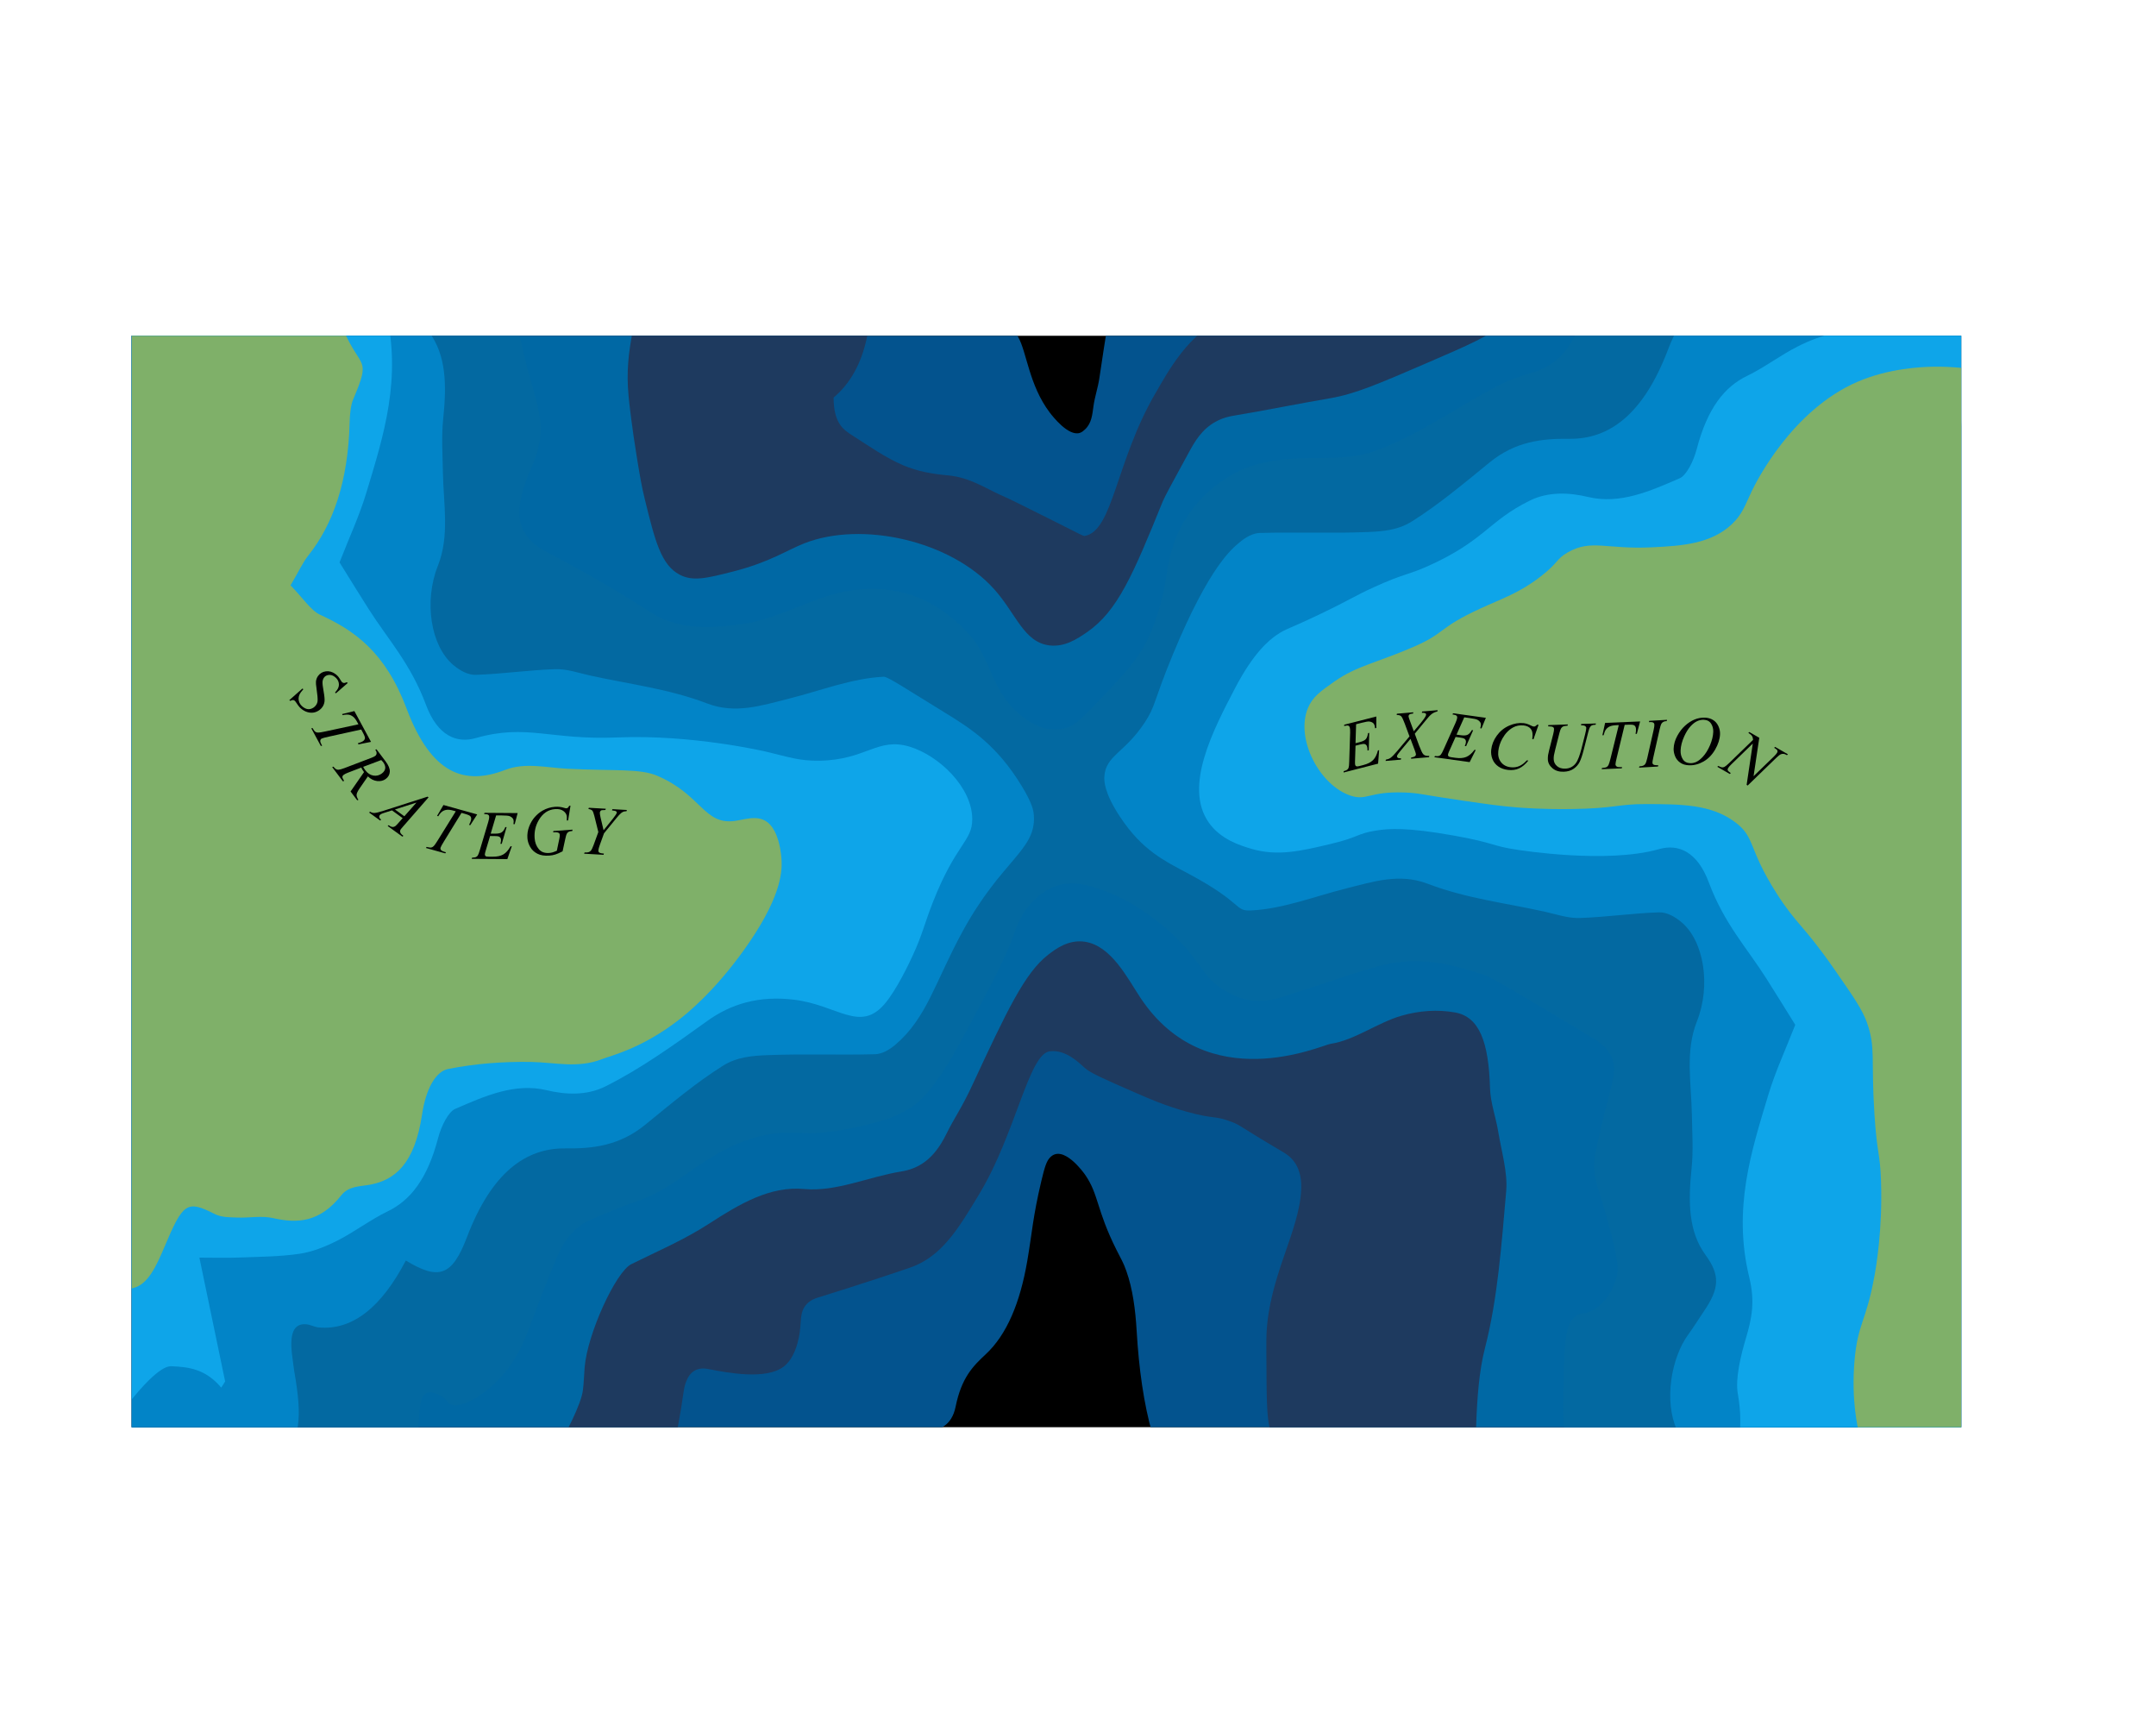 <?xml version="1.0" encoding="UTF-8"?>
<svg id="Layer_1" xmlns="http://www.w3.org/2000/svg" xmlns:xlink="http://www.w3.org/1999/xlink" viewBox="0 0 2477.19 1983.16">
  <defs>
    <style>
      .cls-1 {
        fill: 0f172a;
      }

      .cls-2 {
        fill: #03538e;
      }

      .cls-3 {
        fill: #0068a4;
      }

      .cls-4 {
        fill: #0ea5e9;
      }

      .cls-5 {
        fill: #1e3a5f;
      }

      .cls-6 {
        fill: #7FB069;
      }

      .cls-7 {
        fill: #0284c7;
      }

      .cls-8 {
        clip-path: url(#clippath);
      }

      .cls-9 {
        fill: #0369a1;
      }
    </style>
    <clipPath id="clippath">
      <rect class="cls-1" x="151.4" y="385.73" width="2101.96" height="1253.78"/>
    </clipPath>
  </defs>
  <g class="cls-8">
    <rect id="_x38_" x="15.22" y="76.17" width="2364.89" height="1859.09"/>
    <g id="_x37_">
      <path class="cls-2" d="M1393.69,1823.29c-.16-7.64,10.91-35.79-2.55-65.82-6.92-15.44-16.84-24.17-22.48-29.2-40.35-35.95-57.62-113.48-62.65-199.21-1.46-24.85-4.52-48.16-11.81-68.89-3.5-9.95-5.97-13.59-11.23-24.07-23.46-46.71-20.35-63.79-36.28-86.73-1.25-1.79-25.58-36.04-40.56-19.35-3.6,4.01-5.7,9.9-9.72,26.91-9.82,41.6-10.54,59.19-16.1,91.57-8.28,48.25-23.57,84.69-47.65,107.14-14.46,13.48-27.85,26.57-34.7,60.35-4.48,22.09-19.34,27.49-32.88,27.84-18.35.48-20.44,7.3-17.95,41.64,3.31,45.78-13.64,80.59-28.57,96.44-52.27,55.49-25.33,88.45-46.27,122.06-8.68,13.93-16.92,24.58-22.39,31.27-316.63-.56-633.26-1.12-949.89-1.69C16.92,1306.83,33.83,680.08,50.75,53.33L1059.12,0c-4.49,16.66-8.29,41.75,2.55,65.82,6.97,15.47,17.06,24.03,22.48,29.2,60.2,57.4,62.58,191.11,62.65,199.21,0,0,.32,36.85,11.81,68.89,1.36,3.79,2.91,7.45,2.91,7.45,3.84,9.08,7.58,15.33,8.33,16.61,9.83,16.93,12.46,55.32,36.28,86.73,3.47,4.58,21.37,27.44,34.42,23.43,2.64-.81,4.5-2.55,6.14-4.08,7.65-7.14,8.35-17.09,9.72-26.91,1.48-10.64,5.08-20.91,6.67-31.53,3.67-24.54,7.22-48.28,9.43-60.04,4.55-24.26,14.45-77.04,47.65-107.14,5.94-5.38,13.93-11.23,20.6-23.17,4.12-7.38,4.16-10.7,14.1-37.18,5.31-14.14,6.98-17.69,11.23-20.7,3.44-2.43,9.56-4.04,21.65-7.15,11.27-2.9,12.11-2.59,13.99-3.92,10.31-7.33,5.15-30.98,3.96-37.71-3.46-19.54-.62-49.88,28.57-96.44,270.46,3.14,540.92,6.29,811.37,9.43,11,623.36,21.99,1246.73,32.99,1870.09-645.22-29.24-884.2-63.06-884.93-97.6Z"/>
    </g>
    <g id="_x36_-2" data-name="_x36_">
      <path class="cls-5" d="M929.99,11.47c-.71,1.99-1.73,4.89-2.89,8.4-4.36,13.18-8.12,25.74-8.54,29.99-2.11,21.76,2.38,45.97,15.37,44.62,34.3-3.56,47.03,39.8,60.03,88.56,7.66,28.72,13.35,54.15,3.82,84.77-1.75,5.63-1.02,15.35-.13,22.59,9.26,75.99-1.53,134.09-39.88,166.34.14,29.7,11.29,36.91,21.92,43.71,19.08,12.2,38.1,25.47,57.66,33.9,16.82,7.24,34.31,10.17,51.58,11.71,25.26,2.24,44.29,15.31,59.86,22.17,12.01,5.29,27.12,12.85,57.34,27.99,38.6,19.33,38.34,19.76,40.56,19.34,32.15-5.96,35.53-85.94,80.61-163.33,13.54-23.24,40.03-73.37,80.28-85.33,35.18-10.45,70.21-22.67,105.31-34.18,13.41-4.4,23.8-13.19,22.04-45.88-1.25-23.25,8.49-32.63,17.71-33.67,28.42-3.18,57.13-7.63,85.32-2.78,15.55,2.68,24.62-1.46,29.8-28.55,8.26-43.24,16.95-86.41,23.95-129.87,1.75-10.88,4.8-28.27,9.74-49.79,157.71,4.56,315.42,9.12,473.13,13.67,16.07,596.3,32.14,1192.6,48.21,1788.9-233.32-10.98-466.65-21.96-699.97-32.94,4.9-8.05,11.41-21.51,11.43-38.4.02-18.73-7.94-32.51-15.37-44.62-41.15-67.08-52.62-61.21-60.03-88.56-3.52-12.98-3.62-36.91-3.82-84.77-.05-11.8-.07-17.71.13-22.59,2.8-66.36,37.88-118.56,39.88-166.34.35-8.44-.13-21.37-8.28-32.24-4.61-6.15-9.88-9.25-13.64-11.48-51.35-30.34-47.56-30-57.66-33.9-20.7-7.99-19.46-2.8-51.58-11.71-24.95-6.92-43.25-14.91-59.86-22.17-33.89-14.81-50.84-22.21-57.34-27.99-7.12-6.33-21.77-21.24-39.83-19.43,0,0-.39.04-.72.08-24.14,3.06-38.99,94-80.61,163.33-24.66,41.07-43.67,72.74-80.28,85.33-45.94,15.79-105.31,34.18-105.31,34.18-2.87.89-8.41,2.6-13.06,7.55-9.19,9.77-5.44,22.08-8.99,38.34-1.41,6.46-5.33,24.41-17.71,33.67-20.45,15.28-64.01,6.89-85.32,2.78-3.17-.61-9.95-2-16.27,1.38-10.66,5.7-12.69,21.03-13.53,27.16-5.98,43.61-16.93,86.41-23.95,129.87-3.94,24.39-5.91,36.58-9.74,49.79-10.69,36.95-27.22,64.94-39.99,83.29-237.12-5.7-474.24-11.39-711.37-17.09C26.22,1262.84,52.44,678.39,78.66,93.93,362.44,66.44,646.21,38.95,929.99,11.47Z"/>
    </g>
    <g id="_x35_-2" data-name="_x35_">
      <path class="cls-3" d="M1705.59,1819.47c-3.3-20.47-6.72-46.46-8.81-76.72-3.42-49.48-1.33-88.19-.66-106.67,1.07-29.6,3.33-61.36,10.05-87.41,14.8-57.37,19.04-119.34,24.42-180.45,1.87-21.24-5.48-45.79-9.21-68.46-2.78-16.89-8.91-32.94-9.39-49.8-1.51-53.15-12.31-81.96-40.22-86.91-20.29-3.6-41.29-2.05-61.47,3.76-27.43,7.9-54.12,28.27-81.57,32.31-10.18,1.5-141.86,62.25-218.36-52.85-14.79-22.25-33.34-59.74-63.69-64.43-18.92-2.93-33.77,8.24-42.54,15.05-26.68,20.72-47.19,64.09-87.13,149.97-12.52,26.93-20.02,36.23-30.03,56.5-14.13,28.6-31.63,39.18-51.68,42.42-37.16,6-74.4,23.48-111.21,20.1-39.22-3.61-73.76,16.75-109.45,39.85-29.17,18.88-59.43,31.64-89.29,46.47-17.87,8.87-50.58,80.36-53.61,118.61-.71,8.9-.9,18.05-2.07,26.71-4.16,30.76-64.65,130.41-81.38,133.66-3.84.75-7.28,2.06-10.31,4.24-23.7,17.07-9.94,63.38-15.29,79.96-10.78,33.42-131.63,36.86-458.65-21.37,9.3-526.1,18.61-1052.19,27.91-1578.29,208.25-9.5,416.5-19.01,624.75-28.51-3.09,38.06-7.2,68.35-10.05,87.41-14.35,95.76-29.69,124.05-24.42,180.45,1.04,11.13,4.25,37.98,9.21,68.46,3.68,22.59,5.61,34.45,9.39,49.8,11.73,47.7,18.6,75.64,40.22,86.91,15.08,7.86,30.75,4.09,61.47-3.76,41.99-10.74,61.26-24.31,81.57-32.31,65.84-25.95,168.11-3.43,218.36,52.85,25.14,28.16,34.03,61.13,63.69,64.43,17.34,1.93,31.42-7.43,42.54-15.05,35.56-24.36,53.24-66.56,87.13-149.97,2.51-6.17,11.68-22.94,30.03-56.5,6.81-12.45,14.72-26.51,30.68-35.36,9.17-5.09,17.39-6.45,21.01-7.06,37.15-6.21,74.08-13.74,111.21-20.1,28.17-4.82,55.26-16.5,109.45-39.85,50.11-21.6,75.17-32.4,89.29-46.47,43.41-43.27,51.89-105.86,53.61-118.61,1.86-13.72.91-16.17,2.07-26.71,3.61-32.86,20.46-79.01,81.38-133.66,104.2.61,208.4,1.22,312.6,1.82,10.15,571.77,20.3,1143.54,30.45,1715.31-167.33,3.41-334.65,6.82-501.98,10.23Z"/>
    </g>
    <g id="_x34_-2" data-name="_x34_">
      <path class="cls-9" d="M655.86,183.45c.78,25.39.64,47.35.22,64.92-.96,39.79-3.69,56.52-15.12,63.98-4.09,2.67-9.05,4.06-14.92,4.17-15.83.29-25.21,19.67-30.71,39.99-3.23,11.94,3.32,35.35,7.08,52.26,5.82,26.14,15.25,50.07,18.75,77.05,1.83,14.09-3.68,36.11-9.38,48.65-23.76,52.29-19.99,80.58,16.3,99.61,40.27,21.12,80.11,43.86,119.76,69.44,32.74,21.12,71.18,18.32,106.59,13.15,42.03-6.14,83.26-33.03,125.28-38.67,49.15-6.6,95.11,7.55,134.99,52,22.45,25.01,25.18,62.62,53.73,87.82,9.03,7.97,32.49,27.95,60.28,16.97,8.48-3.35,18.01-13.33,37.08-33.29,30.97-32.42,46.72-49.3,59.33-82.04,7.9-20.5,12.05-40.12,14.22-52.32,1.07-8.93,3.07-21.7,7.05-35.5,3.4-11.77,15.64-49.91,57.68-79.07,26.06-18.07,47.53-21.48,65.14-24.09,36.97-5.48,74.95,2.47,111.02-10.52,47.18-17,92.85-49.31,139.31-74.08,12.98-6.92,26.37-11.42,39.71-15.35,20.65-6.07,39.43-17.66,53.72-49.74,20.14-45.23,41.19-88.95,61.4-134.07,12.9-28.8,42.15-46.12,61.65-34.13,4.78,2.94,9.12,8.88,13.96,11.08,15.86,7.23,21.57-2.04,21.81-34.15.09-12.74-.53-25.58.12-38.2,1.78-34.78,11.57-55.68,29.71-56.67,18.25-.99,31.07-10.26,42.46-41.71,6.79-18.75,16.61-29.84,27.62-35.96,0,0,10.96-6.4,27.25-6.52,28.88-.2,117.33,44.75,229.8,117.83,17.13,585.51,34.26,1171.03,51.38,1756.54-424.32,35.02-525.09,22.46-529.06,1.9-1-5.18.38-30.27-8.39-69.08-1.39-6.16-2.58-10.62-3.84-15.32-10.7-40.01-19.6-55.99-27.69-81.57-10.19-32.2-12.44-58.55-14.18-78.91-1.46-17.1-1.05-33.04-.22-64.92,1.05-40.4,3.61-57.11,15.12-63.98,5.41-3.23,6.93-.78,14.92-4.17,22.61-9.6,30.09-37.54,30.71-39.99,2.06-8.13,2.27-16.08-7.08-52.26-13.08-50.59-18.86-55.82-18.75-77.05.04-8.78,3.16-22.07,9.38-48.65,10.52-44.92,17.68-58.05,10.79-74.13-5.21-12.16-15.15-18.31-27.09-25.48-74.11-44.5-111.33-66.8-119.76-69.44-32.92-10.29-65.81-20.57-106.59-13.15-21.76,3.96-46.27,13.06-125.28,38.67-6.47,2.1-20.22,6.39-37.25,3.7-5.08-.8-16.08-3.11-30.38-12.19-22.99-14.6-23-26.68-48.21-53.51-5.01-5.34-21.44-22.34-46.47-38.64-22.07-14.37-38.65-20.26-43.77-22-17.54-5.95-32.48-10.8-50.06-5.95-12.08,3.33-20.09,9.78-24.1,13.08-18.19,14.94-24.83,34.8-27.19,41.62-9.73,28.06-26.24,58.8-59.26,120.27-32.7,60.87-50.47,74.14-57.68,79.07-20.02,13.71-38.78,18.13-65.14,24.09-63.49,14.34-69.24-.12-111.02,10.52-61.4,15.64-90.52,57.44-139.3,74.08-15.41,5.26-23.51,8.62-39.71,15.35-18.51,7.69-22.52,10.12-25.23,11.96-17,11.59-24.5,28.47-28.49,37.78-31.9,74.34-34.64,103.01-61.4,134.07-23.75,27.56-52.4,40.73-61.65,34.13-3.06-2.18-5.86-7.86-13.96-11.08-2.98-1.19-8.37-3.33-12.74-1.45-5.84,2.51-8.06,11.43-9.07,35.6-1.11,26.71,1.18,26-.12,38.2-.77,7.28-5.68,46.07-29.7,56.67-7.43,3.28-8.75.36-16.26,4.09-11.62,5.78-13.64,15.35-26.21,37.62-11.84,20.99-17.96,31.57-27.62,35.96-5.38,2.45-12.67,3.8-27.25,6.52-14.25,2.65-14.32,1.58-18.92,3.48-7.66,3.16-11.17,7.65-24.99,23.38-10.82,12.31-16.22,18.47-17.25,19.28-14.55,11.45-24.59,7.68-40.08,16.66-11.71,6.79-17.76,15.77-24.91,26.39-25.23,37.46-14.69,64.39-30.79,75.72,0,0-20.92,14.72-70.06-17-80.71-52.1-42.51-994.41,1.9-1762.25,175.69-5.68,351.39-11.37,527.08-17.05Z"/>
    </g>
    <g id="_x33_-2" data-name="_x33_">
      <path class="cls-7" d="M512.83,290.55c.25,3.35-6.03,6.6-17.92,26.65-8.27,13.94-14.29,23.89-13.84,35.69.34,9.06,4.31,18.03,12.09,28.68,19.56,26.76,20.19,60.24,16.02,100.12-2.05,19.59-.64,40.65-.29,61.01.62,36.27,7.94,72.75-5.81,107.34-16.31,41.07-8.08,92.19,17.76,113.89,7.96,6.68,17.15,11.55,25.72,11.29,30.47-.95,60.92-5.54,91.39-6.52,13.22-.42,26.5,4.26,39.72,7.21,45.04,10.03,90.59,15.25,134.92,32.21,32.27,12.34,62.48,2.34,93.55-5.46,36.41-9.14,72.77-23.57,109.28-25.25,4.65-.21,26.84,14.66,71.28,41.9,28.7,17.59,58.56,36.65,86.99,83.25,12.27,20.1,13.81,28.19,14.22,34.48,2.57,39.8-37.54,51.05-82.47,133.96-31.16,57.48-40.65,98.18-76.21,128.72-7.37,6.33-15.78,11.1-23.76,11.32-41.05,1.12-82.12-.58-123.16,1.04-17.25.68-35.32,1.94-51.47,12.06-30.45,19.07-59.99,43.85-89.53,67.93-29.43,24-59.97,27.56-91.44,27.14-45.74-.61-85.08,27.63-113.45,102.24-17.11,44.99-32.7,49.24-70.13,26.56-27.5,52.71-60.77,80.74-100.49,76.83-4.66-.46-9.26-3.17-13.91-3.58-14.73-1.29-19.76,11.04-15.9,38.09.72,5.06,1.16,10.3,2.02,15.27,9.77,56.04,6.87,77.33-15.98,106.86-16.61,21.47-33.76,41.41-54.05,66.16-11.22-7.55-25.97-19.79-41.36-26.9-7.99-3.69-17.35-.35-25.67,3.37-16.73,7.49-32.96,19.36-49.78,25.68,0,0-16.99,6.14-37.68,4.47-26.52-2.14-39.04-342.63-9.46-1479.54,317.21-5.47,407.86,3.41,408.8,15.83Z"/>
      <path class="cls-7" d="M1922.13,1823.29c2.16-14.13,4.89-35.18,6.34-60.83,1.94-34.32,27.99-54.42-1.75-119.84-14.98-32.94-6.71-82.77,13.26-109.89,6.16-8.37,11.92-17.84,17.92-26.65,17.52-25.74,18.8-41.04,1.75-64.37-19.56-26.76-20.19-60.24-16.02-100.12,2.05-19.59.64-40.65.29-61.01-.62-36.27-7.94-72.75,5.81-107.34,16.32-41.07,8.08-92.19-17.76-113.89-7.96-6.68-17.15-11.55-25.72-11.29-30.47.95-60.92,5.54-91.39,6.52-13.22.42-26.5-4.26-39.72-7.21-45.04-10.03-90.59-15.25-134.92-32.21-32.27-12.34-62.48-2.34-93.55,5.46-36.41,9.14-72.77,23.57-109.28,25.25-19.46.89-8.1-8.1-71.28-41.9-28.13-15.05-53.56-26.78-79.29-65.75-18.09-27.4-18.29-40.93-17.92-46.37,1.6-24.05,23.26-26.79,46.35-61.83,12.73-19.31,10.12-24.49,32.13-77.73,42.71-103.31,69.18-122.68,76.21-128.72,7.37-6.33,15.78-11.1,23.76-11.32,41.05-1.12,82.12.58,123.16-1.04,17.25-.68,35.32-1.94,51.47-12.06,30.45-19.07,59.99-43.85,89.53-67.93,29.43-24,59.97-27.56,91.44-27.14,45.74.61,85.08-27.63,113.45-102.24,17.11-44.99,32.7-49.24,70.13-26.56,27.5-52.71,60.77-80.74,100.49-76.83,4.66.46,9.26,3.17,13.91,3.58,14.73,1.29,19.76-11.04,15.9-38.09-.72-5.06-1.16-10.3-2.02-15.27-3.3-18.93-9.46-49.43-1.34-75.98,2.26-7.39,6.87-18.59,17.32-30.88l150.37,5.4c25.37,557.6,50.75,1115.2,76.12,1672.81-145.05,1.09-290.1,2.18-435.15,3.27Z"/>
    </g>
    <g id="_x32_-2" data-name="_x32_">
      <path class="cls-4" d="M456.12,222.37c3.59,11.02-4.76,47.35-9.36,63.75-3.06,10.9-7.29,23.42-7.39,41.43-.05,8.69,1.01,17.86,3.54,28.22,19.24,78.97-2.28,144.84-21.78,209.57-8.31,27.61-19.74,51.75-31.02,80.72,12.4,19.88,22.78,36.77,33.3,53.33,22.53,35.48,48.3,62.72,66,110.24,13.34,35.82,35.42,44.46,57.11,38.26,58.82-16.81,85.26,2.52,163.01-.75,85.67-3.6,169.86,16.15,169.86,16.15,26.21,6.15,38.64,10.97,62.26,10.57,53.8-.93,66.62-27.27,103.54-16.1,33.38,10.1,71.68,46.39,71.9,83.04.15,25.78-18.69,27.97-45.26,95.66-10.24,26.08-11.71,36.64-23.65,62.26-3.21,6.9-18.23,39.15-32.33,55.21-28.25,32.18-53.88.53-103.46-5.51-40.84-4.98-72.95,5.14-99.72,24.38-38.62,27.77-77.49,55.57-117.33,75.33-21.27,10.55-45.16,9.55-67.25,4.26-36.34-8.71-70.74,6.51-105.23,21.52-7.58,3.3-15.83,19.37-19.56,33.63-12.35,47.28-32.2,71.65-58.01,84.06-19.48,9.37-38.29,23.76-57.72,33.57-14.28,7.21-28.99,13.01-43.67,15.15-23.1,3.36-46.33,3.37-69.51,4.28-13.9.54-27.81.1-45.31.1,10.14,48.74,19.87,95.5,29.6,142.26-1.5,2.35-3.01,4.7-4.51,7.06-17.87-21.2-36.98-23.74-57.23-24.56-6.01-.24-21.36,4.34-61.58,58.75-18.68,25.27-19.85,30.59-21.87,30.52-15.1-.47-25.19-298.95-13.27-1412.54,274.9-51.48,349.11-44.63,355.89-23.81Z"/>
      <path class="cls-4" d="M1985.7,1815.65c3.99-40.08,5.63-72.85,6.39-95.33,1.92-56.72,12.45-75.21,4.6-119.39-3.1-17.44,3.67-44.71,9.36-63.75,7.02-23.51,10.46-42.5,3.85-69.65-19.24-78.97,2.28-144.84,21.78-209.57,8.31-27.61,19.74-51.75,31.02-80.72-12.4-19.88-22.78-36.77-33.3-53.33-22.53-35.48-48.3-62.72-66-110.24-13.34-35.82-35.42-44.46-57.11-38.26-59.84,17.1-158.87,1.35-163.01.75-29.95-4.38-24.86-7.72-73-16.32-53.64-9.59-74.71-8.09-89.44-5.71-22.41,3.63-18.98,7.5-51.38,15.22-34.16,8.15-61.71,14.72-92.04,5.6-12.15-3.65-35.05-10.53-48.78-30.34-28.56-41.19,5.12-105.65,30.45-154.15,21.57-41.29,39.35-55.19,47.58-60.9,10.93-7.59,13.24-6.43,51.38-24.74,33.91-16.27,37.49-19.78,60.9-30.45,33.52-15.27,38.63-13.76,61.22-23.87,65.8-29.45,69.19-51.45,117.33-75.33,21.27-10.55,45.16-9.55,67.25-4.26,36.34,8.71,70.74-6.51,105.23-21.52,7.58-3.3,15.83-19.37,19.56-33.63,12.35-47.28,32.2-71.65,58.01-84.06,19.48-9.37,38.29-23.76,57.72-33.57,14.28-7.21,28.99-13.01,43.67-15.15,23.1-3.36,46.33-3.37,69.51-4.28,13.9-.54,27.81-.1,45.31-.1-10.14-48.74-19.87-95.5-29.6-142.26,1.5-2.35,3.01-4.7,4.51-7.06,17.87,21.2,36.98,23.74,57.23,24.56,27.07,1.1,42.63-33.43,61.58-58.75,18.81-25.13,19.97-30.59,21.87-30.52,15.45.52,22.91,358.01,2.74,1634.51-118.78,5.52-237.57,11.04-356.35,16.56Z"/>
    </g>
    <g id="_x31_-2" data-name="_x31_">
      <path class="cls-6" d="M2477.18,289.95c1.53,24.14-164.69,46.43-163.66,66.61,2.38,46.67,2.17,54.32-3.81,60.9-14.49,15.95-42.16,2.78-89.44,3.81-12.49.27-49.82,1.76-85.64,17.13-75.86,32.54-117.09,115.8-121.8,125.6-7.76,16.15-10.61,26.48-22.84,38.06-24.16,22.87-57.87,24.98-91.35,26.64-53.24,2.64-70.13-9.56-97.06,5.71-14.06,7.97-10.54,11.91-32.35,28.55-24.46,18.65-42.82,24.32-68.51,36.16-48.89,22.53-39.24,27.71-76.12,43.77-42.28,18.4-65.58,21.87-91.35,39.96-15.74,11.05-25.11,17.64-30.45,30.45-14.75,35.41,13.45,89.28,49.48,100.86,18.11,5.82,21.2-5.17,60.9-3.81,17.92.62,19.23,2.41,68.51,9.52,28.4,4.09,42.6,6.14,60.9,7.61,7.12.57,30.53,2.34,62.8,1.9,50.49-.68,53.24-5.79,85.64-5.71,40.89.11,75.22.2,102.77,20.93,23.43,17.64,14.01,29.18,47.58,81.83,22.9,35.92,30.46,35.53,66.61,87.54,21.26,30.6,31.89,45.9,37.15,60.9,10.22,29.15,4.43,40.67,8.52,104.67,3.1,48.35,6.48,43.07,7.61,78.03,1.77,54.82-5.6,97.47-7.61,108.48-9.67,53.03-19.1,53.76-22.84,96.73-3.99,45.82,3.82,78.46,5.71,85.97,7.92,31.5,188.28,55.33,197.92,70.41l142.73-1429.21Z"/>
      <path class="cls-6" d="M394.11,377.97c20.37,47.57,32.85,30.86,11.62,80.98-2.8,6.61-3.8,17.43-4.02,26.45-1.71,67.62-18.85,116.84-47.75,153.1-5.81,7.29-10.57,17.65-20.12,33.93,13.91,14.19,23.37,28.92,34.04,33.82,38.67,17.74,74.7,42.22,99.29,107.74,28.75,76.6,67.52,88.18,113.34,70.42,22.91-8.88,47.53-2.48,71.35-1.32,55.69,2.71,83.56-.36,103.28,8.07,50.91,21.78,53.62,56.7,89.14,51.89,14.55-1.97,33.78-10.5,45.53,11.43,7.33,13.68,8.15,32.5,8.24,34.88.49,13.51-1.22,43.53-43.79,102.69-34.27,47.63-64.81,72.17-74.82,79.89-42.54,32.83-77.64,40.72-87.71,44.7-27.73,10.97-54.36,3.7-81.59,3.26-31.77-.51-63.71,1.79-95.29,8.1-14.22,2.84-25.48,22.65-29.92,52.3-8.58,57.34-31.61,75.21-59.53,80.56-11.34,2.17-24.62,1.26-33.39,12.36-24.59,31.11-50.39,32.37-77.91,26.13-13.72-3.11-27.78-.09-41.68-.71-8.62-.38-17.55.06-25.77-4.09-32.1-16.22-36.31-12.96-57.89,38.3-9.11,21.63-19.02,42.95-35.51,46.68-13.62,3.08-13.8,24.81-13.99,45.4-.19,20.85-2.79,38.69-8.78,52.07-1,2.23-2.28,4.87-3.97,7.59-5,8.02-12.19,12.96-13.02,12.95-9.1-.1-8.43-545.79,5.76-1233.4l274.85,13.81Z"/>
    </g>
  </g>
  <g>
    <path d="M1558.13,831.97l-.67,21.79,4.81-1.23c3.43-.88,5.78-2.04,7.05-3.48,1.27-1.44,2.1-3.72,2.48-6.83l1.4-.36-.49,19.96-1.51.39c.05-1.68-.06-3.08-.35-4.19-.28-1.08-.72-1.9-1.33-2.44-.61-.54-1.34-.87-2.19-.99-.85-.12-2.51.14-4.98.77l-4.88,1.25-.6,18.26c-.06,1.76.02,3.07.24,3.93.17.66.63,1.16,1.39,1.5.52.24,1.64.15,3.35-.29l4.54-1.16c4.92-1.26,8.64-3.14,11.16-5.64,2.52-2.5,4.4-6.21,5.64-11.12l1.4-.36-1.19,15.51-39.65,10.17.13-1.53c1.95-.55,3.23-1.07,3.84-1.55.89-.71,1.48-1.48,1.75-2.3.42-1.21.67-3.58.75-7.13l1.07-33.26c.07-2.68-.07-4.67-.41-5.99-.25-.96-.77-1.62-1.58-1.99-.81-.37-2.18-.31-4.12.19l-.79.2.1-1.52,36.85-9.45v13.19s-1.41.36-1.41.36c-.12-1.21-.28-2.2-.48-2.98-.34-1.34-.96-2.38-1.85-3.12-1.16-.94-2.63-1.5-4.43-1.69-1.33-.14-4.17.34-8.54,1.46l-6.51,1.67Z"/>
    <path d="M1633.96,817.35l17.86-1.54-.3,1.48c-2.49.58-4.62,1.53-6.4,2.84-1.78,1.32-4.15,3.84-7.09,7.57l-12.49,15.19,5.07,13.8c.48,1.32,1.33,3.35,2.56,6.09.78,1.76,1.51,2.99,2.2,3.69.69.7,1.52,1.21,2.5,1.53.98.32,2.44.44,4.36.35l-.3,1.48-20.71,1.78.3-1.48c2.12-.26,3.62-.8,4.49-1.6.66-.58.95-1.28.88-2.11-.06-.73-.54-2.29-1.42-4.7l-4.84-12.95-11.3,13.56c-2.2,2.67-3.5,4.42-3.9,5.24-.25.49-.35.96-.31,1.4.07.78.51,1.38,1.33,1.81.38.18,1.5.3,3.37.38l-.26,1.47-17.55,1.51.3-1.48c2.19-.4,3.95-1.06,5.28-1.98,1.94-1.4,4.56-4.06,7.86-8.01l14.01-16.73-5.51-14.85c-1.67-4.56-3.03-7.34-4.07-8.33s-2.75-1.47-5.12-1.42l.26-1.47,18.88-1.63-.34,1.48c-1.74.15-2.9.36-3.49.63s-1.03.65-1.31,1.13c-.29.48-.4,1.01-.35,1.58.05.62.49,2.05,1.31,4.28l4.7,12.69,7.58-8.96c2.99-3.55,5-6.38,6.05-8.48.38-.74.55-1.38.5-1.92-.05-.6-.34-1.04-.86-1.34-.74-.41-2.07-.57-4-.48l.3-1.48Z"/>
    <path d="M1682.39,824.01l-8.88,19.9,4.91.68c3.51.49,6.12.31,7.84-.55,1.72-.85,3.35-2.64,4.89-5.37l1.43.2-8.03,18.29-1.55-.22c.69-1.53,1.11-2.87,1.27-4,.15-1.11.05-2.03-.31-2.76-.36-.73-.91-1.32-1.65-1.75-.74-.43-2.38-.82-4.9-1.18l-4.99-.69-7.48,16.67c-.72,1.61-1.15,2.85-1.27,3.73-.09.67.15,1.31.72,1.91.39.42,1.46.75,3.21,1l4.64.65c5.03.7,9.18.37,12.46-.99,3.28-1.36,6.42-4.08,9.44-8.15l1.43.2-6.98,13.9-40.55-5.64.7-1.36c2.02.23,3.4.24,4.14.02,1.1-.32,1.93-.81,2.49-1.47.84-.96,1.98-3.06,3.4-6.31l13.61-30.37c1.08-2.45,1.71-4.35,1.9-5.69.14-.98-.1-1.79-.71-2.44-.61-.65-1.9-1.11-3.89-1.39l-.81-.11.66-1.37,37.68,5.24-5.01,12.2-1.43-.2c.35-1.16.57-2.14.69-2.94.19-1.37.01-2.56-.53-3.58-.71-1.31-1.86-2.39-3.45-3.24-1.17-.64-3.99-1.27-8.45-1.89l-6.65-.93Z"/>
    <path d="M1767.76,832.61l-5.81,16.61-1.4-.15.32-4.29c.04-1.57-.1-2.98-.43-4.25-.33-1.27-.91-2.4-1.75-3.4s-1.93-1.83-3.3-2.49c-1.37-.66-2.92-1.09-4.65-1.28-4.63-.51-8.82.31-12.57,2.46-4.78,2.75-8.76,6.93-11.92,12.55-2.61,4.64-4.19,9.45-4.74,14.45-.56,5.1.47,9.33,3.11,12.7,2.64,3.37,6.34,5.32,11.1,5.85,3.6.4,6.89-.05,9.88-1.34,2.99-1.29,5.87-3.48,8.64-6.55l1.82.2c-3.35,4.21-6.88,7.2-10.58,8.95s-7.98,2.36-12.82,1.82c-4.3-.48-8-1.8-11.12-3.96-3.11-2.17-5.36-4.98-6.73-8.43s-1.85-7.06-1.44-10.81c.64-5.75,2.79-11.17,6.48-16.26s8.38-8.9,14.09-11.41c5.71-2.51,11.3-3.46,16.76-2.86,2.56.28,5.37,1.21,8.42,2.78,1.34.67,2.32,1.04,2.94,1.11s1.18,0,1.67-.21c.49-.21,1.35-.86,2.57-1.96l1.44.16Z"/>
    <path d="M1779.07,832.95l22.37-.76-.38,1.46c-2.29.13-3.91.4-4.88.81-.96.41-1.77,1.11-2.43,2.09-.66.99-1.32,2.79-1.99,5.42l-4.79,18.92c-.85,3.36-1.35,5.57-1.5,6.62-.26,1.68-.36,3.23-.31,4.66.11,3.15,1.37,5.77,3.78,7.86,2.42,2.09,5.59,3.07,9.52,2.94,2.58-.09,4.86-.65,6.86-1.7s3.69-2.47,5.07-4.28c1.39-1.81,2.63-4.23,3.72-7.28,1.1-3.05,2.05-6.12,2.85-9.22l4.14-16.32c1.04-4.07,1.53-6.72,1.49-7.95-.03-.86-.45-1.58-1.26-2.17-.82-.58-2.43-.9-4.86-.95l.38-1.46,16.83-.57-.38,1.46c-1.98.07-3.4.3-4.26.71-.86.41-1.6,1.11-2.21,2.11-.62,1-1.28,2.92-1.99,5.75l-5.08,19.83c-1.63,6.44-3.22,11.2-4.75,14.29s-3.83,5.71-6.87,7.85c-3.04,2.15-6.87,3.3-11.47,3.46-5.31.18-9.64-1.18-13-4.08-3.36-2.9-5.1-6.28-5.23-10.16-.05-1.54.04-3.18.26-4.93.17-1.15.61-3.15,1.32-5.99l4.62-18.17c.64-2.63.94-4.55.9-5.78-.03-.96-.43-1.7-1.19-2.21s-2.64-.79-5.64-.85l.34-1.46Z"/>
    <path d="M1844.24,830.42l40.2-1.67-3.75,14.23-1.48.06c.41-2.08.58-3.92.51-5.53-.08-1.9-.72-3.31-1.93-4.22-.92-.69-3.21-.96-6.88-.81l-4.18.17-8.94,36.89c-1.14,4.63-1.68,7.49-1.64,8.55.04.99.49,1.78,1.35,2.39.86.6,2.34.86,4.45.77l1.8-.07-.41,1.46-23.03.96.37-1.46,1.01-.04c2.03-.08,3.58-.47,4.64-1.17.74-.47,1.39-1.3,1.95-2.49.56-1.18,1.31-3.67,2.25-7.46l9.4-38.04-3.16.13c-3.04.13-5.48.62-7.31,1.48-1.83.86-3.28,2.05-4.37,3.58-1.08,1.53-1.93,3.68-2.55,6.44l-1.44.06,3.12-14.2Z"/>
    <path d="M1905.31,879.09l-.34,1.47-21.76,1.27.46-1.48c2.18-.18,3.61-.45,4.3-.8,1.12-.51,1.93-1.17,2.43-1.98.79-1.27,1.54-3.51,2.27-6.71l7.34-32.44c.62-2.7.9-4.72.82-6.07-.04-.68-.24-1.24-.61-1.69-.37-.45-.9-.78-1.6-.98-.7-.21-2.06-.25-4.06-.13l.38-1.47,20.43-1.19-.34,1.47c-1.67.07-2.89.33-3.67.76-1.14.59-1.99,1.38-2.54,2.38-.55,1-1.22,3.18-1.99,6.53l-7.3,32.43c-.66,2.99-.97,4.88-.92,5.69.04.65.23,1.19.58,1.63.35.44.89.76,1.62.96.73.21,2.23.32,4.5.34Z"/>
    <path d="M1958.98,824.4c3.51.13,6.59,1.01,9.24,2.64,2.65,1.62,4.68,3.96,6.11,6.99,1.42,3.04,2.07,6.16,1.95,9.36-.22,5.67-2.09,11.56-5.62,17.67-3.53,6.11-8.01,10.7-13.44,13.78s-10.99,4.51-16.66,4.29c-4.09-.16-7.47-1.19-10.14-3.1s-4.62-4.38-5.82-7.39-1.75-5.92-1.64-8.7c.19-4.94,1.56-9.78,4.13-14.52s5.56-8.66,8.99-11.78,7.05-5.47,10.86-7.07c3.81-1.6,7.83-2.32,12.04-2.16ZM1957.56,826.85c-2.6-.1-5.17.45-7.71,1.64-2.53,1.19-5.08,3.21-7.64,6.04-2.56,2.83-4.9,6.58-7.03,11.25-2.62,5.74-4.02,11.2-4.22,16.38-.14,3.7.68,7,2.48,9.93,1.79,2.92,4.65,4.46,8.58,4.61,2.37.09,4.71-.41,7.03-1.49s4.77-3,7.35-5.74c3.23-3.45,6.01-7.9,8.33-13.35,2.32-5.45,3.57-10.57,3.75-15.36.13-3.54-.7-6.7-2.49-9.5-1.8-2.79-4.61-4.26-8.43-4.41Z"/>
    <path d="M2021.38,847.51l-6.57,44.15,23.18-22.44c1.91-1.85,3.21-3.38,3.91-4.6.48-.83.56-1.66.25-2.47-.31-.81-1.27-1.68-2.87-2.6-.27-.16-.55-.33-.83-.52l1.09-1.04,14.75,8.51-1.13,1.02c-1.52-.91-2.75-1.41-3.69-1.5-1.33-.14-2.47.02-3.42.46-1.33.64-3.13,2.07-5.4,4.28l-32.61,31.6-1.22-.7,7.07-47.51-24.65,23.89c-1.86,1.81-3.12,3.3-3.78,4.45-.5.86-.59,1.66-.29,2.42.3.76,1.44,1.82,3.42,3.17l-1.06,1.06-14.42-8.31,1.2-.98c1.83,1,3.13,1.53,3.89,1.61,1.16.13,2.15,0,2.98-.4,1.23-.62,3.07-2.11,5.52-4.48l27.51-26.66c-.1-1.86-.5-3.33-1.22-4.42-.71-1.09-2.11-2.28-4.19-3.57l1.09-1.04,11.47,6.62Z"/>
  </g>
  <g>
    <path d="M332.4,804.31l15.07-13.35,1.08.78c-1.26,1.43-2.26,2.66-2.99,3.67-2.09,2.89-2.87,5.91-2.34,9.06.53,3.15,2.29,5.8,5.26,7.96,2.76,2,5.48,2.67,8.14,2.01,2.66-.66,4.8-2.1,6.4-4.31,1.04-1.43,1.66-2.98,1.86-4.63.28-2.47-.14-7.46-1.25-14.99-.56-3.62-.76-6.16-.6-7.62.27-2.41,1.08-4.55,2.44-6.43,2.17-3,5.14-4.75,8.92-5.26,3.78-.51,7.42.5,10.92,3.04,1.18.85,2.21,1.78,3.1,2.78.56.6,1.45,1.88,2.66,3.85.87,1.37,1.36,2.12,1.45,2.26.25.28.55.54.91.8.61.44,1.25.67,1.93.67s1.68-.3,3.02-.9l1.2.87-13.6,11.86-1.08-.78c1-1.2,1.78-2.2,2.35-2.98,1.85-2.55,2.52-5.25,2-8.1-.51-2.85-2.15-5.27-4.91-7.27-2.19-1.59-4.44-2.23-6.74-1.94-2.3.29-4.06,1.29-5.29,2.97-1.07,1.48-1.65,3.2-1.75,5.17-.09,1.97.34,5.62,1.3,10.92.96,5.31,1.29,9.15.99,11.52-.3,2.37-1.15,4.52-2.54,6.43-1.57,2.17-3.67,3.86-6.29,5.06-2.62,1.2-5.42,1.58-8.38,1.15-2.96-.44-5.72-1.58-8.27-3.43-1.27-.92-2.36-1.89-3.29-2.91-.93-1.03-2.27-2.86-4.02-5.51-.59-.91-1.16-1.57-1.71-1.96-1.24-.9-2.83-.76-4.74.42l-1.2-.87Z"/>
    <path d="M407.16,816.84l19.14,35.39-14.43,2.88-.71-1.31c2.04-.54,3.78-1.2,5.2-1.97,1.67-.9,2.65-2.1,2.94-3.59.22-1.13-.54-3.3-2.29-6.53l-1.99-3.68-37.07,8.15c-4.66,1.01-7.46,1.77-8.4,2.28-.87.47-1.39,1.22-1.55,2.26-.17,1.04.25,2.48,1.26,4.34l.85,1.58-1.49.28-10.96-20.27,1.48-.31.48.89c.97,1.79,2,3.01,3.09,3.66.75.45,1.78.67,3.09.66,1.31-.01,3.88-.43,7.69-1.25l38.31-8.24-1.5-2.78c-1.45-2.68-2.96-4.65-4.53-5.92-1.57-1.27-3.28-2.05-5.14-2.35-1.85-.3-4.15-.12-6.9.54l-.69-1.27,14.13-3.43Z"/>
    <path d="M402.8,909.22l15.46-22.26c-1.21-1.57-2.28-3.31-3.2-5.22l-15.54,5.98c-2.03.77-3.61,1.59-4.75,2.46-.87.66-1.33,1.48-1.38,2.46-.03.74.64,2.19,2.01,4.36l-1.37.59-12.34-16.38,1.41-.53c1.22,1.49,2.16,2.41,2.82,2.77,1,.59,1.94.85,2.85.79,1.48-.07,3.73-.67,6.75-1.81l31.12-11.85c2.08-.79,3.59-1.53,4.53-2.24.96-.72,1.47-1.72,1.55-3,.08-1.28-.44-2.64-1.56-4.08l1.44-.5,10.39,13.79c3.48,4.62,5.11,8.6,4.9,11.96-.21,3.35-1.74,6.1-4.59,8.25-2.73,2.05-6,2.88-9.83,2.49-3.83-.39-7.42-2.18-10.76-5.37l-9.29,13.45c-2.29,3.29-3.51,5.77-3.67,7.46-.16,1.69.53,3.69,2.08,6.01l-1.41.53-7.61-10.11ZM417.25,880.94c.82,1.47,1.61,2.73,2.4,3.77,2.69,3.58,5.82,5.66,9.37,6.24,3.55.58,6.81-.24,9.76-2.46,2.31-1.74,3.59-3.72,3.84-5.95.25-2.22-.61-4.64-2.57-7.24-.5-.67-1.18-1.39-2.04-2.18l-20.77,7.81Z"/>
    <path d="M492.38,915.96l-29.1,33.33c-1.38,1.54-2.25,2.58-2.64,3.11-.61.84-.92,1.6-.92,2.27-.04.9.17,1.75.64,2.54.47.79,1.52,1.78,3.14,2.95l-1.2.92-16.89-12.24,1.2-.92.73.53c1.37.99,2.7,1.51,3.99,1.54.9.04,1.86-.28,2.87-.96.71-.49,2.04-1.86,4.01-4.14l4.45-5.07-12.27-8.89-8.65,2.75c-1.95.61-3.27,1.11-3.94,1.51-.67.4-1.19.85-1.56,1.35-.49.68-.64,1.45-.44,2.34.2.88.91,1.8,2.15,2.76l-1.2.92-12.69-9.19,1.2-.92c1.61,1.07,3.36,1.54,5.26,1.42,1.9-.12,5.19-.92,9.88-2.42l50.88-16.3,1.11.8ZM478.49,921.96l-24.69,7.92,10.79,7.81,13.9-15.73Z"/>
    <path d="M509.53,924.76l38.76,10.8-7.95,12.38-1.43-.4c1.03-1.85,1.76-3.55,2.19-5.11.51-1.83.33-3.37-.54-4.61-.66-.94-2.75-1.9-6.29-2.89l-4.03-1.12-19.88,32.33c-2.51,4.06-3.91,6.6-4.19,7.63-.27.95-.08,1.85.55,2.69.63.84,1.96,1.54,3.99,2.11l1.73.48-.84,1.27-22.2-6.19.8-1.28.98.27c1.96.55,3.55.65,4.78.32.85-.22,1.72-.81,2.62-1.76.9-.95,2.38-3.09,4.44-6.41l20.67-33.29-3.05-.85c-2.94-.82-5.4-1.1-7.41-.85-2,.25-3.76.94-5.26,2.06-1.5,1.12-2.97,2.9-4.41,5.34l-1.39-.39,7.35-12.55Z"/>
    <path d="M570.02,936.73l-6.21,20.89,4.96.04c3.54.03,6.11-.5,7.71-1.57s2.98-3.06,4.14-5.97h1.45s-5.57,19.19-5.57,19.19h-1.56c.48-1.62.72-3,.73-4.15,0-1.12-.21-2.02-.66-2.7-.45-.68-1.07-1.19-1.86-1.52-.79-.33-2.46-.51-5.02-.52l-5.04-.04-5.24,17.5c-.51,1.69-.76,2.98-.77,3.86,0,.68.32,1.28.96,1.8.44.37,1.55.56,3.32.57l4.69.03c5.08.04,9.15-.83,12.23-2.61,3.07-1.77,5.84-4.88,8.29-9.32h1.45s-5.11,14.7-5.11,14.7l-40.94-.29.52-1.44c2.03-.04,3.4-.21,4.11-.52,1.04-.46,1.8-1.05,2.28-1.78.71-1.06,1.56-3.3,2.55-6.7l9.53-31.89c.75-2.57,1.13-4.54,1.14-5.89,0-.99-.33-1.77-1.02-2.33s-2.03-.85-4.04-.87h-.82s.48-1.45.48-1.45l38.05.27-3.37,12.75h-1.45c.19-1.21.29-2.21.29-3.02,0-1.38-.32-2.54-.99-3.48-.88-1.2-2.16-2.12-3.85-2.76-1.25-.48-4.12-.73-8.63-.77l-6.72-.05Z"/>
    <path d="M655.5,925.56l-2.76,16.92-1.48.1c.1-1.96.11-3.42.04-4.35-.18-2.55-1.46-4.72-3.85-6.52-2.39-1.8-5.55-2.56-9.5-2.28-8.08.57-14.41,4.83-18.99,12.78-3.65,6.29-5.22,13.15-4.69,20.58.35,4.94,1.91,9.11,4.69,12.51,2.77,3.41,6.78,4.92,12.03,4.55,1.3-.09,2.52-.3,3.66-.61,1.14-.32,2.85-.96,5.13-1.93l2.89-13.87c.41-1.91.58-3.42.5-4.54-.07-.94-.45-1.63-1.17-2.07-1.14-.68-2.94-.93-5.38-.75l-1.09.08.32-1.55,21.98-1.56-.28,1.55c-2,.17-3.44.5-4.31,1.01-.88.51-1.6,1.31-2.18,2.43-.39.73-.96,2.82-1.71,6.27l-2.95,13.64c-3.45,1.79-6.25,3.01-8.39,3.67-2.15.66-4.43,1.08-6.84,1.25-5.56.39-10.14-.33-13.74-2.18-3.6-1.85-6.35-4.43-8.25-7.76-1.89-3.32-2.96-6.69-3.2-10.09-.32-4.57.33-8.98,1.96-13.24,1.63-4.25,3.78-7.9,6.45-10.95,2.67-3.05,5.63-5.51,8.89-7.39,4.49-2.59,9.29-4.07,14.41-4.43,3.77-.27,7.21.12,10.34,1.15,1.26.41,2.17.59,2.74.55.65-.05,1.19-.23,1.62-.57.43-.33.97-1.09,1.62-2.29l1.48-.1Z"/>
    <path d="M693.49,953.78l10.87-13.5c2.81-3.52,4.24-5.78,4.3-6.8.03-.57-.22-1.06-.76-1.47-.54-.41-2.11-.77-4.73-1.07l.47-1.42,16.61.95-.39,1.42c-1.62.12-2.74.27-3.35.47-.96.34-1.92.9-2.87,1.67-1.28,1.02-3.18,3.07-5.67,6.13l-13.97,17.12-4.65,12.84c-1.15,3.22-1.76,5.46-1.83,6.7-.05.81.07,1.43.34,1.86.27.43.78.8,1.52,1.1.97.37,2.47.62,4.49.77l-.47,1.42-22.27-1.28.55-1.42c2.21.07,3.69-.02,4.44-.29,1.2-.4,2.1-.98,2.72-1.72.95-1.15,1.98-3.24,3.1-6.28l5.53-15.18-4.61-18.58c-.83-3.28-1.64-5.34-2.44-6.17-.8-.83-2.25-1.39-4.34-1.7l.47-1.42,19.54,1.12-.55,1.42c-2.45.04-3.85.12-4.2.23-.58.15-1.07.49-1.47,1.01-.4.52-.61,1.15-.66,1.88-.06,1.07.21,2.91.82,5.52l3.47,14.64Z"/>
  </g>
</svg>